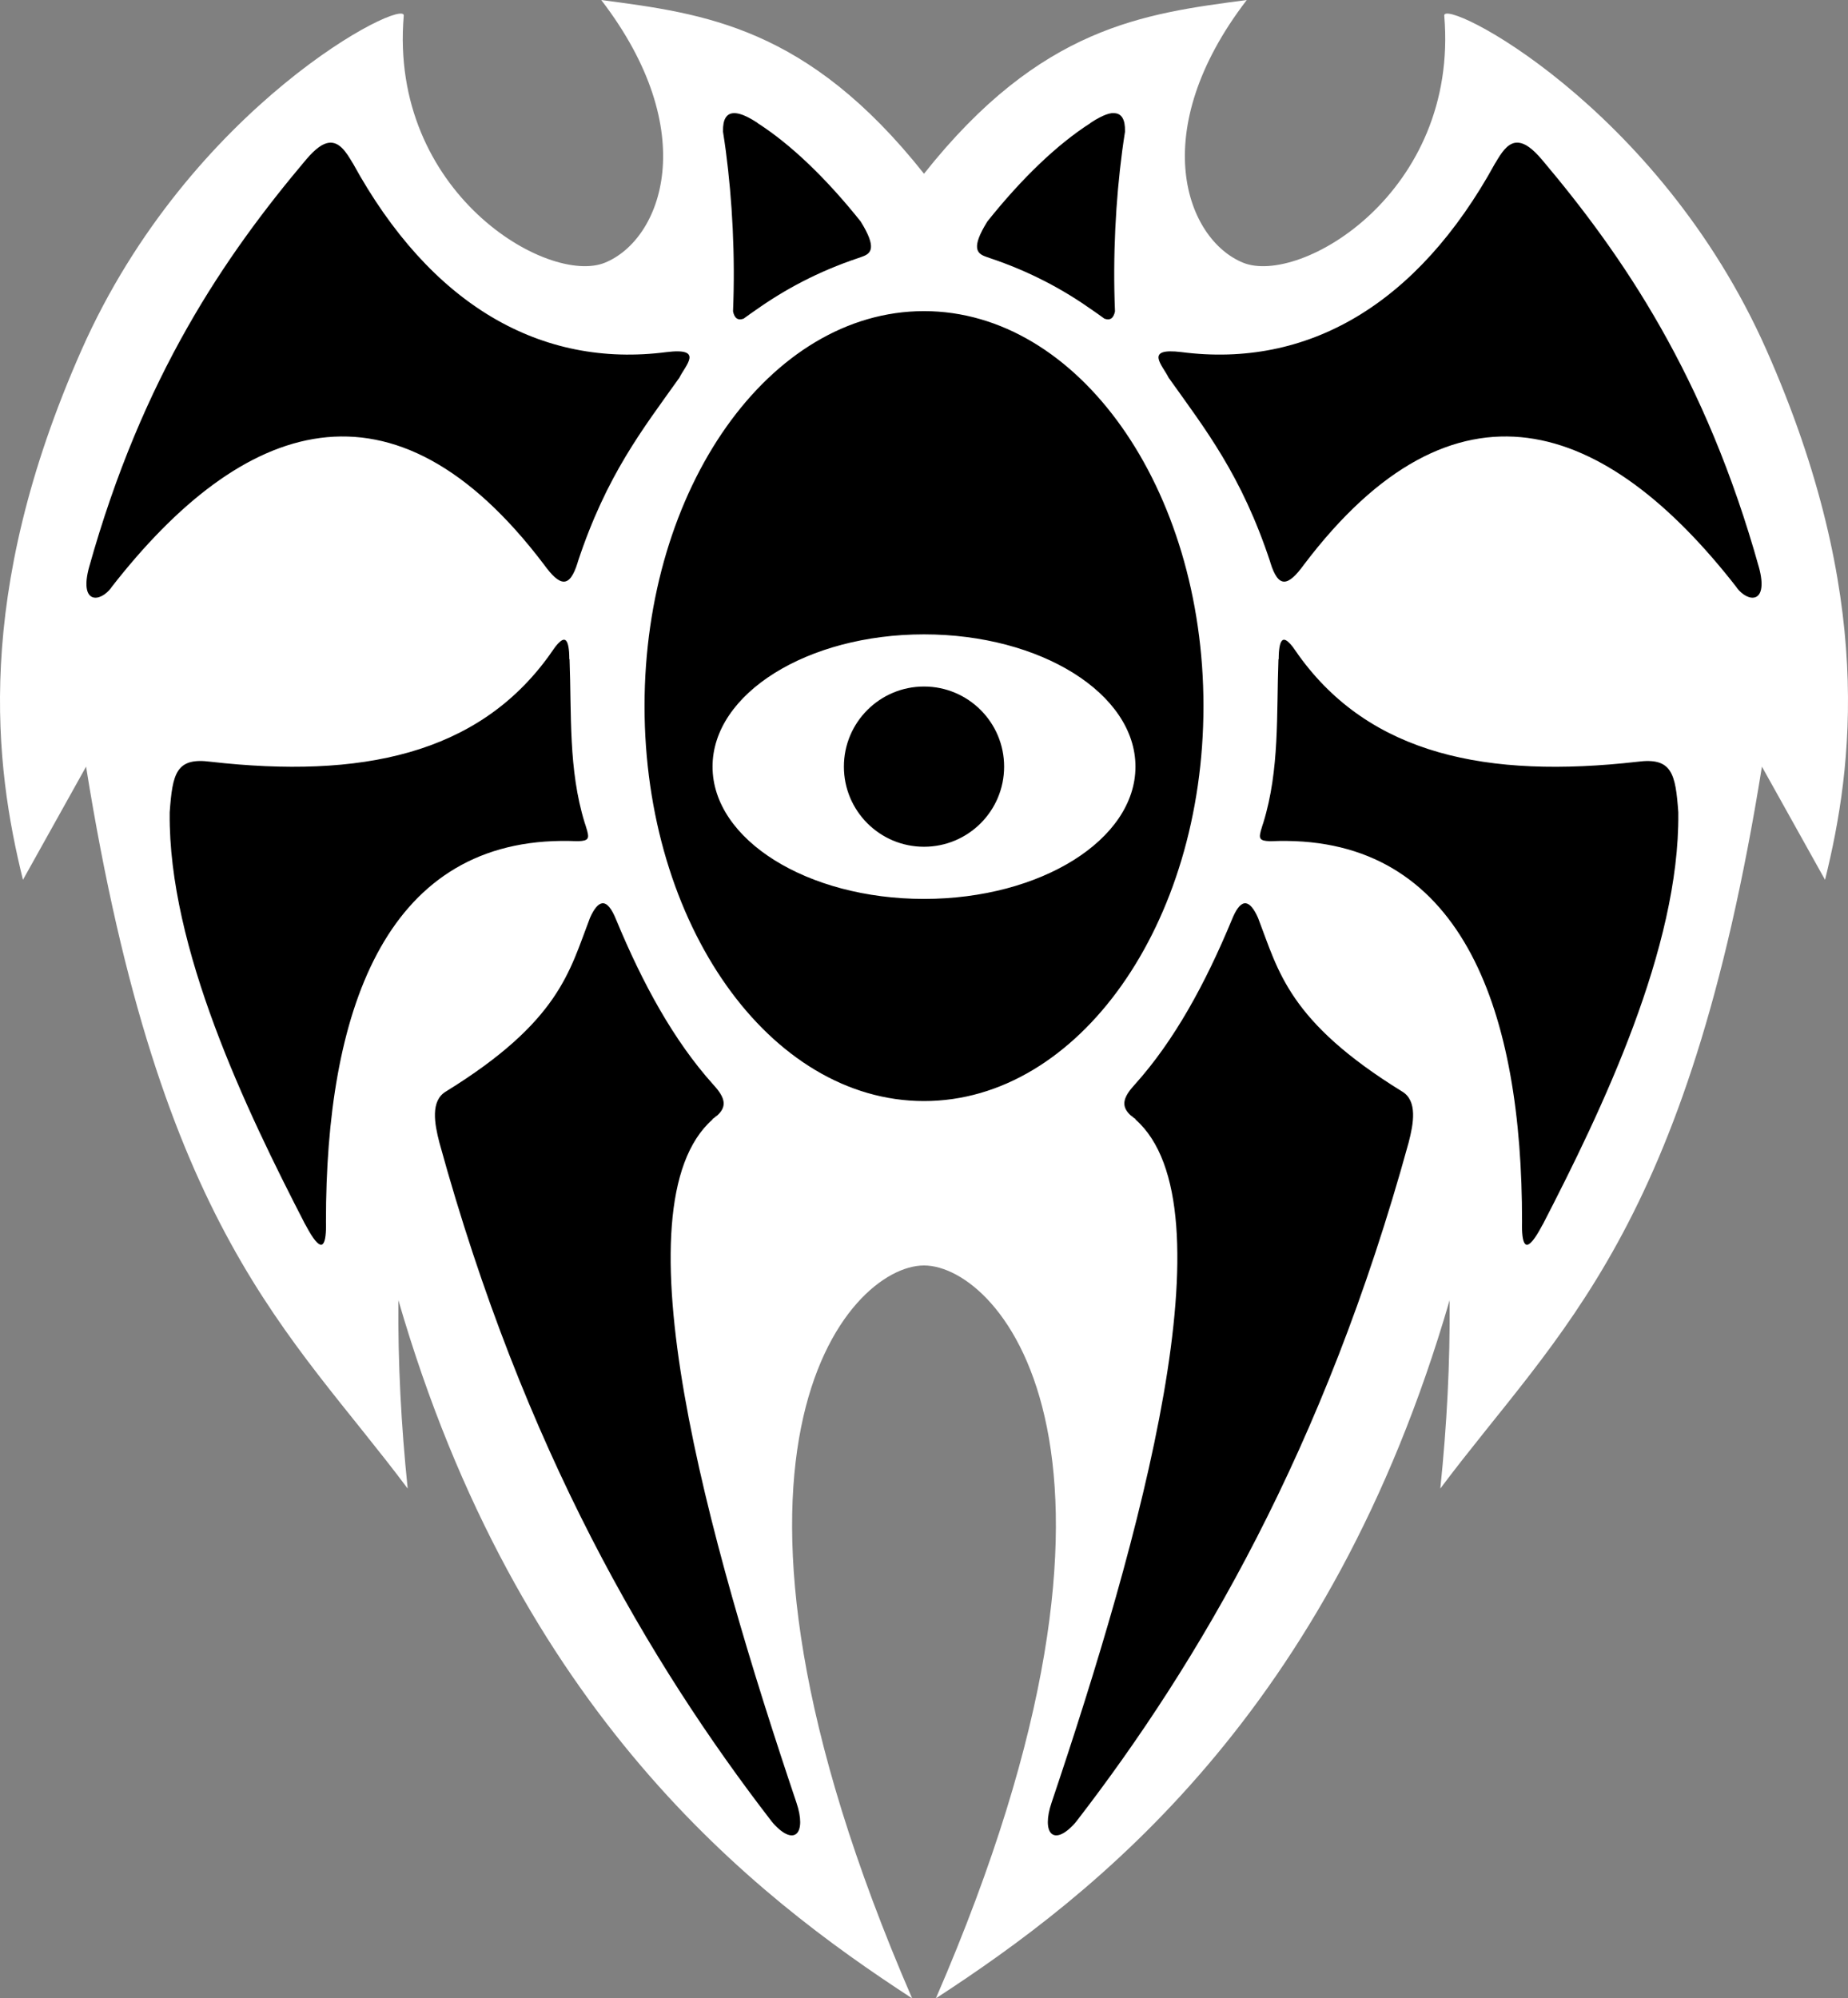 <?xml version="1.0" encoding="UTF-8" standalone="no"?>
<!-- Created with Inkscape (http://www.inkscape.org/) -->

<svg
   version="1.1"
   width="247.975"
   height="268.156"
   id="svg2"
   xmlns="http://www.w3.org/2000/svg"
   xmlns:svg="http://www.w3.org/2000/svg">
  <rect width="100%" height="100%" fill="#808080" stroke="none"/>
  <defs
     id="d1" />
  <path
     d="m 80.675,0 c 13.579,17.684 8.123,32.14 0.5,35.25 -7.623,3.11 -28.983,-9.387 -27,-33.125 C 54.585,-0.511 25.499,14.059 10.925,47 -3.648,79.941 -0.682,102.86 3.081,118.062 L 11.55,102.875 c 10.017,62.501 27.302,75.687 43.156,96.875 -0.872,-8.426 -1.321,-16.855 -1.25,-25.281 16.09,55.492 47.662,79.838 68.937,93.688 -31.654,-73.058 -8.639,-98.344 1.594,-98.344 10.233,0 33.248,25.285 1.594,98.344 21.276,-13.849 52.848,-38.196 68.938,-93.688 0.071,8.426 -0.378,16.855 -1.25,25.281 15.855,-21.188 33.139,-34.374 43.156,-96.875 l 8.469,15.188 c 3.763,-15.203 6.73,-38.121 -7.844,-71.062 -14.573,-32.941 -43.66,-47.511 -43.25,-44.875 1.983,23.738 -19.377,36.235 -27,33.125 -7.623,-3.11 -13.079,-17.566 0.5,-35.25 -13.827,1.828 -27.646,3.548 -43.312,23.312 C 108.322,3.548 94.502,1.828 80.675,0 Z"
     id="p1"
     style="fill:#ffffff;fill-opacity:1;stroke:none" />
  <path
     d="m 98.394,15.188 c -0.917,0.064 -1.408,0.838 -1.375,2.406 6.82e-4,0.033 -0.001,0.06 0,0.094 0.131,0.841 0.26,1.688 0.375,2.562 0.865,6.58 1.278,14.04 0.969,21.531 0.188,0.936 0.676,1.271 1.438,0.969 0.041,-0.016 0.082,-0.074 0.125,-0.094 0.484,-0.366 0.998,-0.708 1.5,-1.062 3.876,-2.742 8.328,-5.154 13.75,-6.969 0.179,-0.055 0.36,-0.126 0.531,-0.188 1.187,-0.426 1.982,-1.175 -0.219,-4.719 -4.61,-5.776 -9.363,-10.336 -13.812,-13.188 -0.024,-0.015 -0.039,-0.047 -0.062,-0.062 -0.426,-0.281 -0.843,-0.527 -1.219,-0.719 -0.796,-0.406 -1.465,-0.6 -2,-0.562 z m 50.75,0 c -0.451,0.058 -0.965,0.258 -1.562,0.562 -0.375,0.191 -0.793,0.437 -1.219,0.719 -0.024,0.015 -0.039,0.047 -0.062,0.062 -4.45,2.852 -9.203,7.411 -13.812,13.188 -2.201,3.544 -1.406,4.292 -0.219,4.719 0.172,0.062 0.353,0.132 0.531,0.188 5.422,1.815 9.874,4.227 13.75,6.969 0.502,0.355 1.016,0.697 1.5,1.062 0.043,0.02 0.084,0.077 0.125,0.094 0.762,0.302 1.249,-0.032 1.438,-0.969 -0.309,-7.491 0.103,-14.951 0.969,-21.531 0.115,-0.874 0.244,-1.721 0.375,-2.562 0.001,-0.033 -6.8e-4,-0.061 0,-0.094 0.033,-1.568 -0.458,-2.343 -1.375,-2.406 -0.134,-0.009 -0.287,-0.019 -0.438,0 z M 44.144,19.156 c -0.828,0.098 -1.8,0.765 -3.062,2.25 -10.923,12.948 -21.976,29.09 -29.156,54.812 -0.036,0.136 -0.064,0.247 -0.094,0.375 -1.027,4.433 1.574,4.262 3.094,2.281 V 78.844 C 32.564,56.17 52.736,49.011 72.988,75.75 c 2.16,2.977 3.441,3.25 4.531,-0.281 v -0.031 c 3.87,-11.721 8.743,-17.867 13.594,-24.688 0.006,-0.012 0.025,-0.019 0.031,-0.031 0.826,-1.712 3.391,-4.1 -1.719,-3.469 -16.824,2.172 -31.633,-6.265 -42.094,-25.375 -0.007,-0.013 -0.024,-0.019 -0.031,-0.031 -0.872,-1.501 -1.788,-2.849 -3.156,-2.688 z m 159.187,0 c -1.104,0.17 -1.893,1.374 -2.656,2.688 -0.007,0.013 -0.024,0.019 -0.031,0.031 -10.461,19.11 -25.27,27.547 -42.094,25.375 -5.109,-0.631 -2.545,1.757 -1.719,3.469 0.006,0.012 0.025,0.019 0.031,0.031 4.85,6.821 9.724,12.966 13.594,24.688 v 0.031 c 1.091,3.532 2.371,3.258 4.531,0.281 20.252,-26.739 40.423,-19.58 58.062,3.094 v 0.031 c 1.52,1.98 4.12,2.152 3.094,-2.281 -0.03,-0.128 -0.058,-0.239 -0.094,-0.375 -7.181,-25.722 -18.234,-41.865 -29.156,-54.812 -1.262,-1.485 -2.234,-2.152 -3.062,-2.25 -0.171,-0.02 -0.342,-0.024 -0.5,0 z M 123.988,41.75 c -20.711,0 -37.5,23.729 -37.5,53 0,29.271 16.789,53 37.5,53 20.711,0 37.5,-23.729 37.5,-53 0,-29.271 -16.789,-53 -37.5,-53 z m 0,43.375 c 15.671,0 28.375,7.947 28.375,17.75 0,9.803 -12.704,17.75 -28.375,17.75 -15.671,0 -28.375,-7.947 -28.375,-17.75 0,-9.803 12.704,-17.75 28.375,-17.75 z m -48.312,0.719 c -0.277,3.6e-4 -0.658,0.31 -1.156,0.938 -0.171,0.259 -0.356,0.498 -0.531,0.75 -0.095,0.136 -0.185,0.273 -0.281,0.406 -9.595,13.333 -25.315,16.568 -45.438,14.281 -4.659,-0.617 -5.12,1.576 -5.5,6.781 -0.004,0.054 0.004,0.101 0,0.156 -0.166,18.046 10.204,39.691 18.156,55.094 0.033,0.064 0.061,0.095 0.094,0.156 2.045,3.867 2.629,2.911 2.719,0.625 0.013,-0.332 0.004,-0.719 0,-1.094 -0.026,-27.975 7.8,-50.838 31.562,-51.094 0.665,-0.007 1.341,0.003 2.031,0.031 0.082,-7.2e-4 0.238,0.002 0.312,0 1.264,-0.04 1.433,-0.352 1.156,-1.344 -0.003,-0.009 0.003,-0.022 0,-0.031 -0.083,-0.238 -0.142,-0.48 -0.219,-0.719 -0.045,-0.128 -0.074,-0.232 -0.125,-0.375 -2.202,-7.139 -1.754,-14.56 -2.031,-21.969 l -0.031,0.031 c -0.008,-0.35 -0.007,-0.678 -0.031,-0.969 -0.084,-1.016 -0.276,-1.657 -0.688,-1.656 z m 96.625,0 c -0.412,-5.4e-4 -0.603,0.64 -0.688,1.656 -0.024,0.29 -0.024,0.619 -0.031,0.969 l -0.031,-0.031 c -0.278,7.409 0.171,14.829 -2.031,21.969 -0.051,0.143 -0.08,0.247 -0.125,0.375 -0.077,0.239 -0.136,0.481 -0.219,0.719 -0.003,0.009 0.003,0.022 0,0.031 -0.277,0.991 -0.107,1.303 1.156,1.344 0.074,0.002 0.231,-7.2e-4 0.312,0 0.69,-0.028 1.367,-0.038 2.031,-0.031 23.763,0.256 31.589,23.119 31.562,51.094 -0.004,0.375 -0.013,0.762 0,1.094 0.089,2.286 0.674,3.242 2.719,-0.625 0.032,-0.061 0.061,-0.092 0.094,-0.156 7.953,-15.403 18.322,-37.048 18.156,-55.094 -0.004,-0.055 0.004,-0.102 0,-0.156 -0.38,-5.205 -0.841,-7.398 -5.5,-6.781 -20.122,2.287 -35.843,-0.948 -45.438,-14.281 -0.096,-0.134 -0.186,-0.27 -0.281,-0.406 -0.176,-0.252 -0.36,-0.491 -0.531,-0.75 -0.498,-0.628 -0.88,-0.937 -1.156,-0.938 z m -48.312,6.281 c -5.937,0 -10.75,4.813 -10.75,10.75 0,5.937 4.813,10.75 10.75,10.75 5.937,0 10.75,-4.813 10.75,-10.75 0,-5.937 -4.813,-10.75 -10.75,-10.75 z m -43.219,29.094 c -0.515,0.087 -1.066,0.72 -1.625,2 -0.014,0.033 -0.017,0.06 -0.031,0.094 -2.693,6.994 -4.024,13.745 -19.281,23.156 -2.095,1.252 -1.53,4.319 -0.875,6.844 11.305,41.167 28.178,69.828 44.531,91.031 0.094,0.111 0.19,0.243 0.281,0.344 2.869,3.176 4.492,1.304 3.094,-2.812 C 94.95,206.507 82.462,161.809 95.613,150.219 l -0.031,-0.031 c 0.137,-0.096 0.256,-0.186 0.375,-0.281 0.034,-0.028 0.059,-0.067 0.094,-0.094 0.055,-0.046 0.137,-0.079 0.188,-0.125 1.174,-1.063 1.186,-2.132 -0.156,-3.719 -0.15,-0.162 -0.29,-0.335 -0.438,-0.5 -5.232,-5.837 -9.402,-13.447 -12.969,-22.062 -0.594,-1.474 -1.228,-2.303 -1.906,-2.188 z m 86.187,0 c -0.584,0.102 -1.137,0.898 -1.656,2.188 -3.566,8.615 -7.736,16.225 -12.969,22.062 -0.148,0.165 -0.288,0.338 -0.438,0.5 -1.343,1.586 -1.33,2.656 -0.156,3.719 0.05,0.046 0.133,0.079 0.188,0.125 0.035,0.027 0.059,0.066 0.094,0.094 0.119,0.095 0.238,0.185 0.375,0.281 l -0.031,0.031 c 13.15,11.591 0.662,56.288 -11.25,91.656 -1.398,4.116 0.225,5.988 3.094,2.812 0.091,-0.101 0.188,-0.233 0.281,-0.344 16.353,-21.203 33.226,-49.864 44.531,-91.031 0.655,-2.525 1.22,-5.591 -0.875,-6.844 -15.258,-9.411 -16.588,-16.162 -19.281,-23.156 -0.014,-0.034 -0.017,-0.061 -0.031,-0.094 -0.559,-1.28 -1.11,-1.913 -1.625,-2 -0.085,-0.014 -0.167,-0.015 -0.25,0 z"
     id="p2"
     style="fill:#000000;fill-opacity:1;stroke:none" />
</svg>
